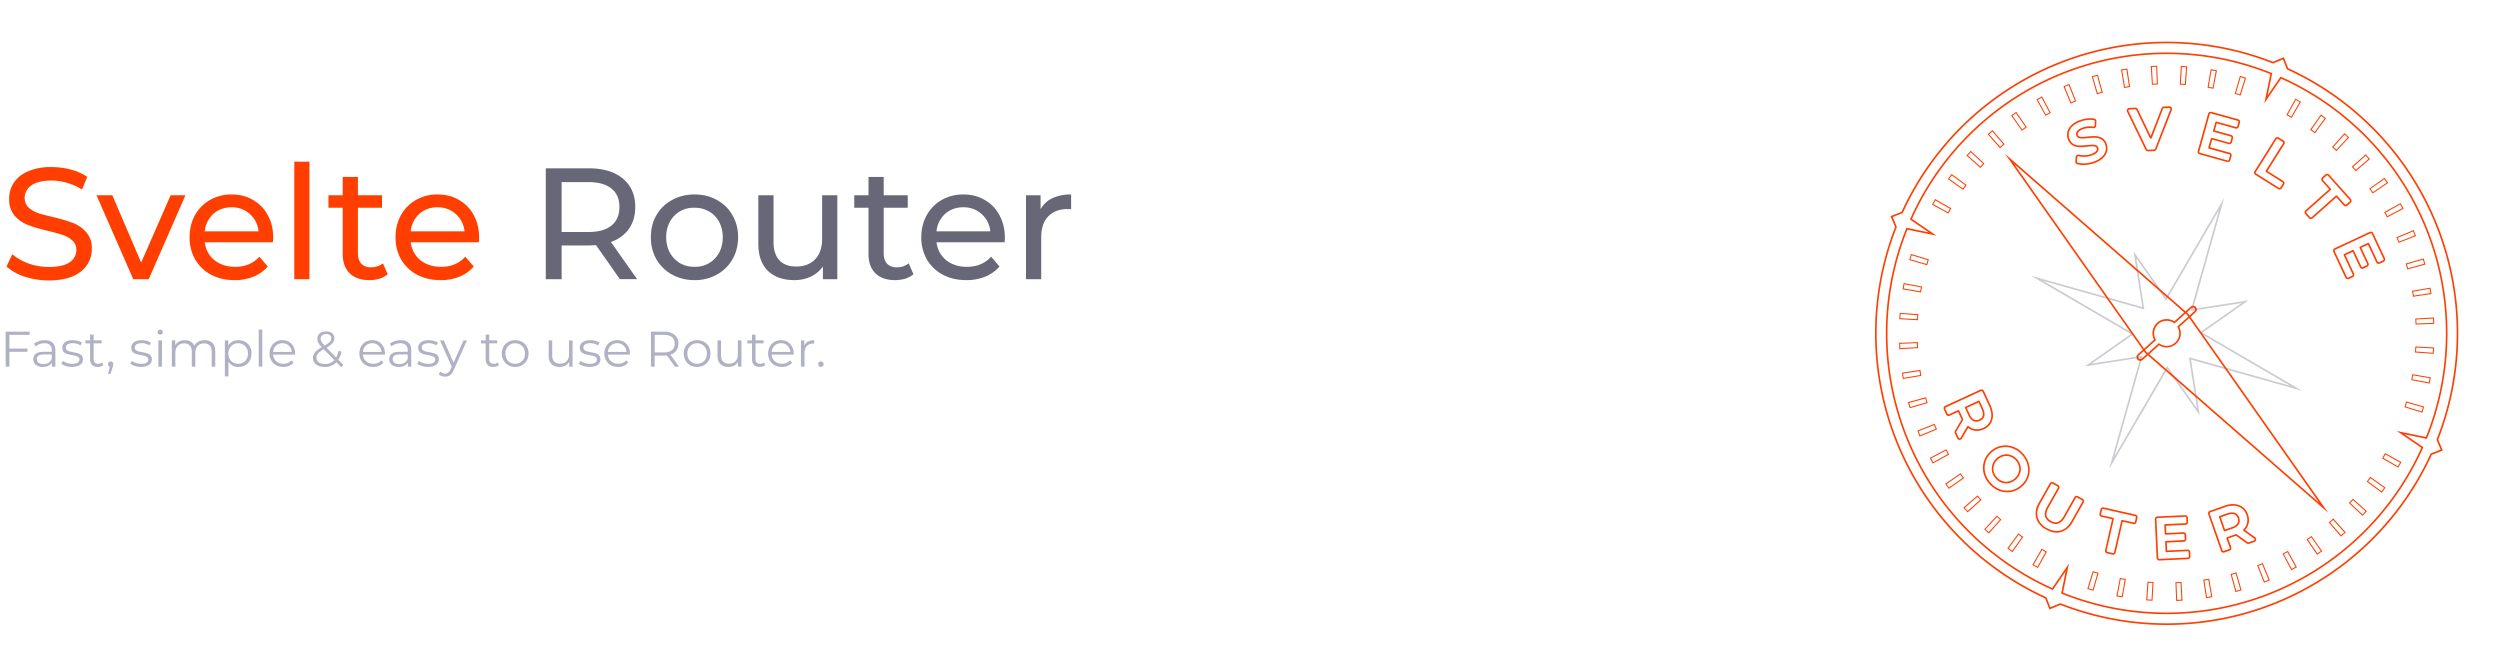 <svg fill="none" xmlns="http://www.w3.org/2000/svg" viewBox="0 0 600 160"><g clip-path="url(#a)"><path fill-rule="evenodd" clip-rule="evenodd" d="m549.16 16.36-1.03-2.64-2.61 1.1a70 70 0 0 0-89.16 36.02l-2.64 1.03 1.1 2.61a70 70 0 0 0 36.02 89.16l1.03 2.64 2.61-1.1a70 70 0 0 0 89.16-36.02l2.64-1.03-1.1-2.61a70 70 0 0 0-36.02-89.16Zm36.59 91.55-1-2.38.06-.16A69.6 69.6 0 0 0 549 16.73l-.15-.07-.94-2.4-2.38.99-.16-.06A69.6 69.6 0 0 0 456.73 51l-.07.14-2.4.94.99 2.39-.06.15A69.6 69.6 0 0 0 491 143.27l.15.07.94 2.4 2.39-.99.15.06A69.6 69.6 0 0 0 583.27 109l.07-.15 2.4-.94Zm-40.41-90.37-1.1 5.36 3.09-4.51.3.13a67.4 67.4 0 0 1 34.95 86.5l-.12.32-5.36-1.1 4.51 3.08-.13.31a67.4 67.4 0 0 1-86.5 34.95l-.32-.12 1.1-5.36-3.08 4.51-.31-.13a67.4 67.4 0 0 1-34.95-86.51l.12-.31 5.36 1.1-4.51-3.08.13-.31a67.4 67.4 0 0 1 86.51-34.95l.31.12Zm-80.57 39.02-6.98-1.44a67 67 0 0 0 34.74 86l4.03-5.89-1.44 6.98a67 67 0 0 0 86-34.74l-5.89-4.03 6.98 1.44a67 67 0 0 0-34.74-86l-4.03 5.89 1.44-6.98a67 67 0 0 0-86 34.74l5.89 4.03Z" fill="#FF3E00"/><path fill-rule="evenodd" clip-rule="evenodd" d="m576.34 110.9-.13.22-.5.9-.13.22-3.9-2.24.13-.22.47-.83.12-.22 3.94 2.17Zm-3.81 6.12-.15.2-.6.84-.15.2-3.63-2.66.15-.2c.2-.26.38-.52.56-.78l.15-.2 3.67 2.6Zm-4.47 5.65-.17.19-.7.76-.16.19-3.3-3.06.16-.18.65-.71.16-.19 3.36 3Zm-5.08 5.11-.2.17-.76.68-.2.16-2.93-3.4.19-.17.71-.63.2-.17 2.99 3.36Zm-5.63 4.5-.2.15-.85.6-.2.13-2.54-3.71.2-.14.79-.55.2-.14 2.6 3.67Zm-6.09 3.86-.22.12-.9.49-.23.11-2.1-3.97.22-.12.84-.45.22-.13 2.17 3.95Zm-6.48 3.14-.23.1-.96.38-.23.1-1.65-4.2.23-.08.89-.36.23-.1 1.72 4.16Zm-6.8 2.4-.24.07c-.33.1-.66.2-.99.28l-.24.07-1.18-4.35.25-.06.92-.26.24-.07 1.24 4.32Zm-7.01 1.64-.25.04-1.02.16-.25.04-.68-4.45.25-.04.94-.15.25-.04.75 4.44Zm-7.16.83-.25.02-1.03.05h-.25l-.18-4.5h.25l.96-.05.25-.01.25 4.5Zm-7.2.03-.26-.02a71.7 71.7 0 0 1-1.02-.06l-.25-.02.32-4.49.25.02.96.06.25.02-.26 4.49Zm-7.17-.79-.25-.04a59.9 59.9 0 0 1-1.01-.18l-.25-.05.84-4.42.24.05.94.16.25.05-.76 4.43Zm-7.03-1.59-.24-.07-.99-.3-.24-.07 1.33-4.3.24.08c.3.1.6.18.92.27l.24.07-1.26 4.32Zm-13.31-5.46-.22-.13-.9-.5-.22-.13 2.24-3.9.22.12.83.47.22.13-2.17 3.94Zm-6.12-3.81-.2-.15-.84-.6-.2-.15 2.66-3.63.2.15c.26.2.52.38.78.56l.2.15-2.6 3.67Zm-5.65-4.47-.19-.17-.76-.7-.18-.16 3.05-3.3.18.16.71.64.19.17-3 3.36Zm-5.11-5.09-.17-.18-.68-.78-.16-.19 3.4-2.93.17.19.63.72.17.18-3.36 3Zm-4.5-5.62-.15-.2-.6-.85-.13-.2 3.71-2.54.14.2.55.79.15.2-3.68 2.6Zm-3.86-6.09-.12-.22-.49-.9-.11-.23 3.97-2.1.12.22.45.84.13.22-3.95 2.17Zm-3.14-6.48-.1-.23a61.4 61.4 0 0 1-.38-.96l-.1-.23 4.2-1.66.08.24.36.89.1.23-4.16 1.72Zm-2.4-6.8-.07-.24c-.1-.33-.2-.66-.28-.99l-.07-.24 4.35-1.18.06.25.26.92.07.24-4.32 1.24Zm-1.63-7.02-.05-.24-.16-1.02-.04-.25 4.45-.68.04.25.15.94.04.25-4.44.75Zm-.84-7.15-.02-.25-.04-1.03-.02-.25 4.5-.18.01.25.05.96.01.24-4.5.26Zm-.03-7.2.02-.26.06-1.03.02-.24 4.49.32-.02.25-.06.96-.01.25-4.5-.26Zm.79-7.17.04-.25.18-1.01.05-.25 4.42.84-.04.24-.17.94-.05.25-4.43-.76Zm1.59-7.03.07-.24.3-.99.07-.24 4.3 1.33-.08.23-.27.93-.07.24-4.32-1.26Zm5.47-13.31.12-.22.5-.9.13-.22 3.9 2.24-.12.22-.47.83-.13.22-3.94-2.17Zm3.8-6.12.15-.2.6-.84.15-.2L472 44.4l-.15.2-.56.78-.15.2-3.67-2.6Zm4.47-5.65.17-.19.7-.76.16-.18 3.3 3.05-.16.18-.65.71-.16.19-3.36-3Zm5.08-5.11.2-.17.77-.68.19-.16 2.94 3.4-.2.17-.71.63-.2.17-2.99-3.36Zm5.63-4.5.2-.15.85-.6.2-.13 2.54 3.71-.2.14-.79.55-.2.15-2.6-3.68Zm6.1-3.86.21-.12.9-.49.23-.11 2.1 3.97-.22.12-.84.45-.22.12-2.17-3.94Zm6.47-3.14.23-.1.96-.38.23-.1 1.66 4.2-.24.08-.89.36-.23.1-1.72-4.16Zm6.8-2.4.24-.07c.33-.1.66-.2.99-.28l.24-.07 1.18 4.35-.24.06-.93.26-.24.07-1.24-4.32Zm7.02-1.64.24-.04 1.02-.16.25-.04.68 4.45-.25.04-.94.15-.25.04-.75-4.44Zm7.15-.83.25-.02a65 65 0 0 1 1.03-.05h.25l.18 4.5h-.25l-.95.05-.25.01-.26-4.5Zm7.2-.03.26.02 1.03.06.25.02-.33 4.49-.25-.02-.96-.06-.25-.02.26-4.49Zm7.17.79.25.04 1.01.18.25.05-.84 4.42-.24-.04-.94-.17-.25-.05.76-4.43Zm7.03 1.59.24.07.99.3.24.07-1.32 4.3-.24-.08-.92-.27-.25-.07 1.26-4.32Zm13.31 5.46.22.13.9.5.22.13-2.24 3.9-.22-.12-.83-.48-.22-.12 2.17-3.94Zm6.12 3.81.2.15.84.6.2.15L555.6 32l-.2-.15c-.26-.19-.51-.38-.78-.56l-.2-.15 2.6-3.67Zm5.65 4.47.19.17.76.7.18.16-3.05 3.3-.18-.16a66.1 66.1 0 0 0-.71-.65l-.19-.16 3-3.36Zm5.11 5.08.17.2.68.77.16.19-3.4 2.93-.17-.18c-.2-.25-.42-.49-.63-.72l-.17-.2 3.36-2.99Zm4.5 5.63.15.2.6.85.13.2-3.71 2.54-.14-.2-.55-.79-.14-.2 3.67-2.6Zm3.86 6.1.12.21.49.9.12.23-3.98 2.1-.12-.22-.45-.84-.12-.22 3.94-2.17Zm3.14 6.47.1.23.38.96.1.23-4.2 1.65-.08-.23-.36-.89-.1-.23 4.16-1.72Zm2.4 6.8.07.24c.1.33.2.66.28.99l.07.24-4.35 1.18-.06-.24-.26-.93-.07-.24 4.32-1.24Zm1.64 7.02.04.24.16 1.02.04.25-4.45.68-.03-.25-.16-.94-.04-.25 4.44-.75Zm.83 7.15.02.25.05 1.03v.25l-4.5.18v-.25l-.05-.96-.01-.24 4.5-.26Zm.03 7.2-.02.26-.06 1.03-.02.24-4.49-.32.02-.25.06-.96.02-.25 4.49.26Zm-.79 7.17-.04.25-.18 1.01-.05.25-4.42-.84.04-.24.17-.94.05-.25 4.43.76Zm-1.59 7.03-.07.24-.3.99-.06.24-4.3-1.33.07-.23.27-.93.07-.24 4.32 1.26Zm-9.78 12.32.48-.84L576 111l-.13.22-.25.46-.13.22-3.47-2Zm-3.67 5.64.57-.78 3.26 2.31-.15.2-.3.43-.15.2-3.23-2.36Zm-4.27 5.19.64-.71 2.98 2.66a30.5 30.5 0 0 1-.52.58l-.17.18-2.93-2.71Zm-4.84 4.67.72-.63 2.66 2.98-.18.17a65.33 65.33 0 0 1-.59.5l-2.61-3.02Zm-5.34 4.1.8-.55 2.3 3.27-.2.14a56.13 56.13 0 0 1-.64.44l-2.25-3.3Zm-5.76 3.48.85-.46 1.93 3.5v.01l-.22.12-.46.25-.22.12-1.88-3.54Zm-6.11 2.82.89-.36 1.53 3.7-.23.1a70.92 70.92 0 0 1-.72.28l-1.47-3.72Zm-6.39 2.12.93-.26 1.1 3.84-.24.07-.5.14-.24.07-1.05-3.86Zm-6.58 1.4.94-.16.68 3.94-.25.04-.52.09-.24.03-.61-3.95Zm-6.7.64.96-.05.22 4-.25.01-.52.03h-.25l-.16-4Zm-6.73-.11.96.06-.22 4-.25-.02a92.1 92.1 0 0 1-.53-.03l-.24-.02.28-4Zm-6.67-.87.95.17-.67 3.94-.25-.04-.52-.1c-.08 0-.16-.02-.24-.04l.73-3.93Zm-6.53-1.61.93.27-1.12 3.84-.24-.07a57 57 0 0 1-.74-.22l1.17-3.82Zm-12.34-5.36.84.47L489 136l-.22-.12-.46-.25-.22-.13 2-3.47Zm-5.64-3.67.78.57-2.31 3.26-.2-.15a65.97 65.97 0 0 1-.63-.45l2.36-3.23Zm-5.19-4.27a62.28 62.28 0 0 0 .72.64l-2.67 2.98c-.07-.05-.13-.1-.19-.17l-.39-.35-.18-.17 2.71-2.93Zm-4.67-4.84.63.72-2.98 2.66a14.76 14.76 0 0 1-.68-.77l3.03-2.61Zm-4.1-5.34.55.8-3.27 2.3a25.4 25.4 0 0 1-.44-.63l-.14-.2 3.3-2.27Zm-3.48-5.76.46.85-3.5 1.93-.13-.22-.25-.46-.11-.22 3.53-1.88Zm-2.82-6.11.36.9-3.7 1.52a22.49 22.49 0 0 1-.38-.95l3.72-1.47Zm-2.12-6.39.26.93-3.84 1.1-.07-.24a45.28 45.28 0 0 1-.2-.74l3.85-1.05Zm-1.4-6.58.16.95-3.94.67a20.76 20.76 0 0 1-.13-.77l-.03-.25 3.95-.6Zm-.64-6.7.05.96-4 .22v-.25c-.02-.17-.03-.35-.03-.52l-.01-.25 4-.16Zm.11-6.73-.06.96-4-.22.02-.25.03-.53.02-.25 4 .3Zm.87-6.67-.17.95-3.94-.67.04-.25.1-.52c0-.08.02-.16.04-.24l3.93.73Zm1.62-6.53c-.1.3-.2.62-.28.93l-3.84-1.12.07-.24.15-.5.07-.24 3.82 1.17Zm5.35-12.34-.47.84L464 49c.04-.07.07-.15.12-.22a70.98 70.98 0 0 1 .38-.68l3.47 2Zm3.67-5.64-.57.78-3.26-2.31a21.07 21.07 0 0 1 .6-.83l3.23 2.36Zm4.28-5.19-.65.71-2.98-2.66.16-.19.36-.39.17-.18 2.94 2.71Zm4.83-4.67-.72.63-2.66-2.98.19-.17.4-.35.18-.16 2.61 3.03Zm5.34-4.1-.8.55-2.3-3.27a84.8 84.8 0 0 1 .84-.58l2.26 3.3Zm5.76-3.48-.85.46-1.93-3.5a79.1 79.1 0 0 1 .68-.38l.22-.12 1.88 3.54Zm6.11-2.82-.9.36-1.52-3.7.23-.1a58.44 58.44 0 0 1 .72-.28l1.47 3.72Zm6.39-2.12-.93.26-1.1-3.84a72.03 72.03 0 0 1 .99-.28l1.04 3.86Zm6.58-1.4-.94.16-.68-3.94.25-.04a66.68 66.68 0 0 1 .77-.13l.6 3.96Zm6.7-.64-.96.05-.22-4a46.09 46.09 0 0 1 1.02-.05l.16 4Zm6.73.11-.96-.06.23-4a51.94 51.94 0 0 1 1.02.07l-.3 4Zm6.67.87-.95-.17.67-3.94a70.3 70.3 0 0 1 1.01.18l-.73 3.93Zm6.53 1.61-.93-.27 1.12-3.84a72.36 72.36 0 0 1 .99.3l-1.18 3.81Zm12.34 5.36-.84-.47L551 24h.01l.21.12.46.25.22.13-1.99 3.47Zm5.64 3.67-.78-.57 2.31-3.26.2.15.43.3.2.15-2.36 3.23Zm5.19 4.27-.71-.64 2.66-2.98a34.72 34.72 0 0 0 .58.52l.18.17-2.71 2.93Zm4.67 4.84-.63-.72 2.98-2.66a155.26 155.26 0 0 1 .68.77l-3.03 2.61Zm4.1 5.34-.55-.8 3.27-2.3.14.2a72.36 72.36 0 0 1 .45.64l-3.3 2.26Zm3.48 5.76-.45-.85 3.5-1.93a23.4 23.4 0 0 1 .49.9l-3.54 1.88Zm2.82 6.11-.36-.89 3.7-1.53a21.64 21.64 0 0 1 .38.95l-3.72 1.47Zm2.12 6.39-.26-.93 3.84-1.1a745.39 745.39 0 0 1 .21.74l.07.24-3.86 1.05Zm1.4 6.58-.16-.94 3.94-.68a20.56 20.56 0 0 1 .17 1.02l-3.96.6Zm.64 6.7-.05-.96 4-.22.01.25.03.52v.25l-4 .16Zm-.11 6.73.06-.96 4 .22-.02.25-.03.53-.02.25-4-.3Zm-.87 6.67.17-.95 3.94.67-.04.25-.1.52c0 .08-.02.16-.04.24l-3.93-.73Zm-1.61 6.53c.1-.3.18-.62.27-.93l3.84 1.12-.07.24a91.88 91.88 0 0 1-.22.74l-3.82-1.17Z" fill="#FF3E00"/><path fill-rule="evenodd" clip-rule="evenodd" d="m525.74 74.64 6.84-24.28-12.72 21.79-7.14-10.18 1.92 12.29-24.27-6.84 21.78 12.72-10.18 7.14 12.29-1.92-6.84 24.28 12.71-21.79 7.15 10.18-1.92-12.29 24.27 6.84-21.78-12.72 10.18-7.14-12.29 1.92Zm13.93-2.59-11.08 7.78 23.95 13.98-26.7-7.51 2.1 13.37-7.77-11.08-13.98 23.95 7.52-26.7-13.38 2.1 11.08-7.77-23.96-13.98 26.7 7.51-2.1-13.37 7.78 11.08 13.98-23.95-7.51 26.7 13.37-2.1Z" fill="#676778" fill-opacity=".35"/><path fill-rule="evenodd" clip-rule="evenodd" d="M476.06 113.59a5.3 5.3 0 0 1 .07-2.83 5.4 5.4 0 0 1 1.56-2.43 5.32 5.32 0 0 1 5.38-1.14c.93.32 1.75.88 2.47 1.66.71.79 1.2 1.66 1.42 2.62a5.19 5.19 0 0 1-1.61 5.24 5.35 5.35 0 0 1-5.39 1.15 6.03 6.03 0 0 1-2.46-1.67 6.03 6.03 0 0 1-1.44-2.6Zm10.52-2.03a5.54 5.54 0 0 0-1.34-2.44 5.54 5.54 0 0 0-2.3-1.55 4.93 4.93 0 0 0-4.97 1.05 4.89 4.89 0 0 0-1.51 4.87c.22.88.66 1.7 1.34 2.43a5.64 5.64 0 0 0 2.3 1.56 4.89 4.89 0 0 0 4.98-1.06 4.79 4.79 0 0 0 1.5-4.86Zm-2.12 1.86c.17-.51.2-1.02.07-1.52a3.09 3.09 0 0 0-.76-1.43c-.4-.44-.85-.73-1.35-.9-.5-.16-1-.18-1.53-.06a3.1 3.1 0 0 0-1.42.76c-.44.4-.74.85-.9 1.36-.17.5-.19 1.01-.07 1.53.12.5.37.98.77 1.41.4.44.85.74 1.34.9.5.17 1.01.19 1.53.07s1-.37 1.43-.77c.44-.4.73-.85.9-1.35Zm-2.23 2.51a3.26 3.26 0 0 1-3.25-1.09 3.58 3.58 0 0 1-.87-1.6c-.13-.58-.1-1.16.08-1.73.19-.58.52-1.1 1-1.53a3.5 3.5 0 0 1 1.61-.86c.6-.14 1.18-.11 1.74.08.57.18 1.08.52 1.52 1 .44.48.73 1.02.86 1.6.14.58.11 1.17-.08 1.74a3.49 3.49 0 0 1-1 1.52c-.48.44-1.02.73-1.61.87Zm6.44 8.38a4.86 4.86 0 0 1 .66-3.71l2.6-4.6a.65.65 0 0 1 .88-.25l1.15.65c.31.18.43.57.25.89l-2.56 4.53c-.45.8-.57 1.43-.48 1.92.1.48.43.9 1.08 1.28.65.36 1.19.42 1.64.25.47-.17.94-.6 1.4-1.4l2.55-4.54a.65.65 0 0 1 .89-.24l1.12.63c.31.18.42.58.25.89l-2.6 4.6a4.85 4.85 0 0 1-2.83 2.48c-1.15.33-2.36.1-3.6-.6a4.68 4.68 0 0 1-2.4-2.78Zm5.89 3c1.03-.3 1.9-1.06 2.6-2.3l2.59-4.6a.25.25 0 0 0-.1-.34l-1.12-.63a.25.25 0 0 0-.34.1l-2.56 4.53c-.94 1.68-2.14 2.1-3.57 1.3-1.45-.82-1.7-2.07-.76-3.74l2.56-4.54a.25.25 0 0 0-.1-.34l-1.14-.65a.25.25 0 0 0-.35.1l-2.59 4.6c-.7 1.23-.9 2.37-.62 3.4a4.27 4.27 0 0 0 2.2 2.55c1.18.66 2.28.85 3.3.56Zm-23.79-26.64-.07-.16-.76-1.65-2 .92a.65.65 0 0 1-.87-.31l-.55-1.2a.65.65 0 0 1 .32-.87l8.44-3.89c.33-.15.72 0 .87.32l1.58 3.43c.37.81.57 1.6.58 2.35.01.76-.17 1.45-.55 2.05-.38.6-.94 1.06-1.65 1.38a3.7 3.7 0 0 1-2.19.34 3.43 3.43 0 0 1-1.55-.68l-1.5 2.56a.65.65 0 0 1-1.15-.05l-.57-1.23a.65.65 0 0 1 .03-.6l1.6-2.71Zm3.22 2.31a3.06 3.06 0 0 1-1.49-.69.27.27 0 0 0-.4.07l-1.58 2.7a.25.25 0 0 1-.44-.02l-.56-1.23a.25.25 0 0 1 0-.23l1.63-2.78a.27.27 0 0 0 0-.25 7.67 7.67 0 0 1-.1-.21l-.81-1.78a.25.25 0 0 0-.33-.13l-2.14.99a.25.25 0 0 1-.33-.12l-.56-1.2a.25.25 0 0 1 .13-.33l8.44-3.9c.13-.05.28 0 .33.13l1.59 3.43c.35.77.53 1.5.54 2.19.01.69-.15 1.3-.48 1.82-.34.53-.83.94-1.49 1.24-.66.3-1.32.4-1.95.3Zm1.02-2.33c.48-.22.74-.52.83-.9.1-.39.04-.9-.27-1.58l-.72-1.57-2.83 1.3.73 1.57c.3.67.66 1.06 1.02 1.23.36.17.76.17 1.24-.05Zm-1.41.41a1.8 1.8 0 0 0 1.58-.05c.57-.26.92-.65 1.05-1.16.13-.51.03-1.13-.3-1.85l-.78-1.7a.25.25 0 0 0-.34-.13l-3.09 1.43a.25.25 0 0 0-.12.33l.78 1.7c.34.73.74 1.2 1.22 1.43Zm33.3 23.56-2.53-.57a.65.65 0 0 1-.5-.78l.24-1.02a.65.65 0 0 1 .78-.48l7.62 1.73c.35.08.57.43.49.78l-.23 1.02a.65.65 0 0 1-.78.48l-2.54-.57-1.69 7.42a.65.65 0 0 1-.77.49l-1.3-.3a.65.65 0 0 1-.48-.78l1.69-7.41Zm18.78 7.89.04 1.02a.65.65 0 0 1-.62.68l-6.84.32a.65.65 0 0 1-.68-.62l-.43-9.29a.65.65 0 0 1 .62-.68l6.64-.3c.36-.02.67.25.68.61l.05 1.03a.65.65 0 0 1-.62.68l-4.68.22.08 1.74 4.08-.19c.36-.02.67.26.68.62l.05 1a.65.65 0 0 1-.62.68l-4.08.19.1 1.9 4.87-.23c.36-.02.66.26.68.62Zm-18.36-7.94a.25.25 0 0 0-.19-.3l-2.67-.61a.25.25 0 0 1-.2-.3l.24-1.02a.25.25 0 0 1 .3-.18l7.62 1.73c.13.03.22.17.19.3l-.23 1.02a.25.25 0 0 1-.3.18l-2.68-.6a.25.25 0 0 0-.3.18l-1.73 7.57a.25.25 0 0 1-.3.19l-1.28-.3a.25.25 0 0 1-.2-.3l1.73-7.56Zm17.96 7.96a.25.25 0 0 0-.26-.24l-5.03.23a.25.25 0 0 1-.26-.23l-.1-2.2c-.01-.14.1-.26.23-.27l4.23-.2c.14 0 .25-.12.24-.25l-.05-1a.25.25 0 0 0-.26-.24l-4.23.2a.25.25 0 0 1-.26-.24l-.1-2.05c0-.13.1-.25.25-.26l4.82-.22c.14 0 .25-.13.24-.26l-.05-1.03a.25.25 0 0 0-.26-.24l-6.64.31a.25.25 0 0 0-.24.27l.43 9.29c0 .13.13.24.26.23l6.85-.32c.13 0 .24-.12.23-.26l-.04-1.02ZM536.65 128.59l-.17.06-1.71.6.73 2.08a.65.65 0 0 1-.4.83l-1.25.44a.65.65 0 0 1-.83-.4l-3.06-8.78a.65.65 0 0 1 .4-.83l3.56-1.25c.85-.3 1.65-.42 2.4-.35.76.06 1.42.3 1.98.74.56.43.96 1.03 1.22 1.77.27.76.32 1.5.12 2.21a3.44 3.44 0 0 1-.82 1.49l2.41 1.73c.43.31.33.97-.17 1.14l-1.27.45a.65.65 0 0 1-.6-.09l-2.54-1.84Zm2.6-2.98c.17-.62.14-1.28-.1-1.98-.24-.68-.6-1.2-1.1-1.59a3.23 3.23 0 0 0-1.77-.66 5.38 5.38 0 0 0-2.22.34l-3.57 1.25a.25.25 0 0 0-.16.31l3.07 8.78c.05.13.19.2.32.16l1.24-.44c.13-.04.2-.19.16-.32l-.78-2.22a.25.25 0 0 1 .15-.32l1.86-.65.21-.08a.27.27 0 0 1 .26.03l2.61 1.89c.07.05.15.06.23.03l1.27-.44c.2-.07.23-.32.07-.44l-2.55-1.83a.27.27 0 0 1-.02-.4c.42-.42.7-.9.83-1.42Zm-2.21-1.24c-.18-.5-.46-.78-.82-.92-.38-.13-.9-.12-1.6.13l-1.63.57 1.02 2.93 1.63-.57c.7-.25 1.12-.56 1.33-.9.2-.34.24-.74.07-1.24Zm.27 1.44c-.27.46-.79.81-1.54 1.08l-1.77.62a.25.25 0 0 1-.32-.16l-1.12-3.21a.25.25 0 0 1 .15-.32l1.77-.62c.75-.26 1.38-.3 1.88-.12s.85.57 1.05 1.16c.2.59.18 1.11-.1 1.58ZM521.25 26.4l-3.68 9.45c-.1.24-.32.4-.58.41l-1.46.06a.65.65 0 0 1-.62-.36l-4.43-9.13c-.2-.42.1-.92.56-.94l1.43-.05c.26-.01.5.13.6.37l3.1 6.44 2.6-6.67c.09-.25.31-.4.57-.42l1.27-.05c.47-.02.8.45.64.89Zm14.33 11.04-.28.99a.65.65 0 0 1-.8.45l-6.6-1.83a.65.65 0 0 1-.45-.8l2.5-8.96c.09-.35.45-.55.8-.45l6.4 1.78c.35.1.55.45.46.8l-.28.99a.65.65 0 0 1-.8.45l-4.51-1.26-.47 1.69 3.93 1.1c.35.09.55.45.45.8l-.26.95a.65.65 0 0 1-.8.45l-3.94-1.09-.5 1.83 4.7 1.31c.34.1.54.46.45.8ZM546.93 33l1.12.7c.3.2.4.6.2.9l-4.05 6.44 3.78 2.38c.3.2.4.6.2.9l-.55.88c-.2.3-.6.4-.9.2l-5.45-3.43c-.3-.2-.4-.6-.2-.9l4.95-7.87c.2-.3.6-.4.9-.2Zm12.06 12.4-1.73-1.93a.65.65 0 0 1 .05-.92l.78-.7a.65.65 0 0 1 .91.06l5.2 5.83c.24.27.22.68-.05.92l-.77.7a.65.65 0 0 1-.92-.06l-1.73-1.94-5.68 5.06a.65.65 0 0 1-.92-.05l-.88-.98a.65.65 0 0 1 .05-.92L559 45.4Zm5.68 21.13-.93.43a.65.65 0 0 1-.86-.31l-2.9-6.2a.65.65 0 0 1 .31-.87l8.43-3.94a.65.65 0 0 1 .86.32l2.82 6.02c.15.33 0 .72-.32.87l-.93.43a.65.65 0 0 1-.86-.31l-1.98-4.24-1.59.74 1.73 3.7c.15.32.01.7-.31.86l-.9.42a.65.65 0 0 1-.87-.31l-1.73-3.7-1.72.8 2.06 4.42c.16.33.01.72-.31.87Zm-29.65-29.5c.13.04.21.18.17.31l-.27 1a.25.25 0 0 1-.3.17l-6.6-1.84a.25.25 0 0 1-.18-.3l2.49-8.97a.25.25 0 0 1 .3-.17l6.42 1.78c.13.04.2.18.17.31l-.27.99a.25.25 0 0 1-.31.17l-4.66-1.3a.25.25 0 0 0-.3.18l-.56 1.98c-.03.13.04.27.18.3l4.08 1.14c.13.03.2.17.17.3l-.27.97a.25.25 0 0 1-.3.17l-4.08-1.13a.25.25 0 0 0-.31.17l-.6 2.12c-.03.14.05.27.18.31l4.85 1.35Zm-14.39-11.11c.18 0 .3.17.24.34l-3.67 9.46a.25.25 0 0 1-.23.15l-1.46.06c-.1 0-.2-.05-.24-.14l-4.43-9.13a.25.25 0 0 1 .22-.36l1.42-.05c.1 0 .2.05.24.14l3.24 6.75c.1.2.38.19.46-.01l2.71-7c.04-.1.13-.15.23-.16l1.27-.05Zm26.09 7.41a.25.25 0 0 0-.35.08l-4.95 7.87a.25.25 0 0 0 .07.35l5.46 3.43c.11.07.27.04.34-.08l.56-.88a.25.25 0 0 0-.08-.34l-3.91-2.47a.25.25 0 0 1-.08-.34l4.13-6.57a.25.25 0 0 0-.08-.34l-1.11-.7Zm12.64 12.27c.1-.09.12-.25.02-.35l-1.83-2.05a.25.25 0 0 1 .03-.35l.77-.7c.1-.09.26-.08.36.02l5.2 5.84c.09.1.08.26-.02.35l-.78.7c-.1.09-.26.08-.36-.03l-1.82-2.05a.25.25 0 0 0-.36-.02l-5.79 5.17c-.1.09-.26.08-.35-.02l-.88-.99a.25.25 0 0 1 .02-.35l5.8-5.17Zm5.14 20.57c.13-.06.18-.21.12-.34l-2.13-4.55a.25.25 0 0 1 .12-.34l2-.93c.12-.06.27 0 .33.12l1.8 3.84c.05.12.2.18.32.12l.9-.42c.13-.06.19-.21.13-.34l-1.8-3.83a.25.25 0 0 1 .13-.33l1.85-.87c.13-.06.28 0 .34.12l2.04 4.38c.06.13.2.18.33.12l.93-.43c.13-.06.18-.21.13-.34l-2.82-6.02a.25.25 0 0 0-.33-.13l-8.43 3.94a.25.25 0 0 0-.12.33l2.9 6.2c.06.13.2.19.33.13l.93-.43ZM500.32 39.6a5.2 5.2 0 0 1-1.82-.2.64.64 0 0 1-.43-.66l.08-1.04a.66.66 0 0 1 .83-.59 5 5 0 0 0 2.87-.14c.65-.24 1.04-.5 1.22-.74.2-.25.23-.46.15-.68a.47.47 0 0 0-.29-.3l-.01-.01a1.6 1.6 0 0 0-.7-.12c-.3 0-.72.03-1.26.09-.77.08-1.42.12-1.94.1a3.48 3.48 0 0 1-1.58-.42h-.01a2.7 2.7 0 0 1-1.16-1.5 3 3 0 0 1-.1-1.77c.16-.6.5-1.15 1.02-1.64.53-.5 1.22-.89 2.07-1.19.6-.2 1.2-.34 1.83-.4a5.44 5.44 0 0 1 1.55.07c.32.07.52.36.5.66l-.04 1.03a.66.66 0 0 1-.75.62 5.21 5.21 0 0 0-2.33.2c-.65.24-1.02.5-1.2.75a.73.73 0 0 0-.12.71c.06.16.15.26.28.31.2.08.43.12.7.11.32 0 .74-.03 1.28-.09.75-.08 1.4-.12 1.92-.1.56.02 1.09.16 1.58.43.55.3.93.81 1.16 1.48.21.58.24 1.17.08 1.76-.15.6-.5 1.15-1.01 1.63-.53.5-1.23.89-2.07 1.19-.75.26-1.51.41-2.3.45Zm5-3.37c.13-.5.1-1.02-.07-1.53a2.18 2.18 0 0 0-.99-1.26c-.43-.24-.9-.37-1.4-.38-.5-.02-1.12.02-1.86.1a17 17 0 0 1-1.3.1c-.33 0-.62-.05-.87-.15a.88.88 0 0 1-.5-.54c-.14-.38-.09-.74.16-1.09.25-.35.72-.64 1.4-.88a5.03 5.03 0 0 1 2.51-.22c.15.02.3-.1.3-.25l.05-1.03a.24.24 0 0 0-.2-.25c-.43-.08-.9-.1-1.42-.06-.6.05-1.18.18-1.74.38-.8.29-1.45.65-1.93 1.1-.46.44-.76.93-.9 1.45-.12.5-.1 1.02.09 1.53.22.6.54 1.03.98 1.29.44.24.9.36 1.4.38.5 0 1.12-.03 1.89-.11.54-.06.98-.09 1.3-.1.33 0 .61.05.86.16.25.1.43.28.52.55.13.36.06.71-.2 1.05a3 3 0 0 1-1.42.87 5.55 5.55 0 0 1-3.1.16.27.27 0 0 0-.33.23l-.09 1.04c0 .1.06.21.17.24.47.16 1.03.22 1.68.2a7.54 7.54 0 0 0 2.18-.44 5.44 5.44 0 0 0 1.92-1.1c.48-.45.78-.92.9-1.44ZM525.72 76.06l33.09 47.04-43.33-37.82-1.2 1.08a.9.9 0 1 1-1.2-1.34l1.2-1.08-33.09-47.04 43.33 37.82 1.2-1.08a.9.9 0 1 1 1.2 1.34l-1.2 1.08Zm-.23-.33 1.16-1.05a.5.5 0 0 0-.67-.74l-1.16 1.04.38.34.3.4Zm-.97-.48.38.34.3.4-2.67 2.4a3 3 0 0 1-4.4 3.96l-2.65 2.4-.38-.34-.3-.4 2.67-2.4a3 3 0 0 1 4.4-3.96l2.65-2.4Zm-.3-.26-40.8-35.61 31.16 44.3 2.38-2.15a3.4 3.4 0 0 1 4.88-4.4l2.38-2.14Zm-9.71 9.28-1.16 1.05a.5.5 0 0 0 .67.74l1.16-1.04-.38-.34-.3-.4Zm1.27.74 2.39-2.15a3.4 3.4 0 0 0 4.87-4.39l2.38-2.14 31.16 44.3L515.78 85Z" fill="#FF3E00"/><path d="M50.24 102.18c-3.92 0-7.5-.94-10.74-2.82A20.94 20.94 0 0 1 29.12 81a20.8 20.8 0 0 1 10.44-18.36 21.13 21.13 0 0 1 10.8-2.82c3.96 0 7.54.92 10.74 2.76a19.92 19.92 0 0 1 7.62 7.62 21.04 21.04 0 0 1 2.76 10.68c0 3.92-.94 7.52-2.82 10.8a21.01 21.01 0 0 1-18.42 10.5Zm0-2.22c3.52 0 6.72-.84 9.6-2.52a19.03 19.03 0 0 0 9.36-16.56c0-3.52-.82-6.7-2.46-9.54a17.8 17.8 0 0 0-6.78-6.78 18.5 18.5 0 0 0-9.6-2.52c-3.56 0-6.8.84-9.72 2.52a18.56 18.56 0 0 0-6.84 6.9A18.94 18.94 0 0 0 31.34 81c0 3.48.82 6.68 2.46 9.6a18.7 18.7 0 0 0 16.44 9.36Zm.54-6.48c-2.36 0-4.5-.52-6.42-1.56a11.83 11.83 0 0 1-4.44-4.44A12.99 12.99 0 0 1 38.3 81c0-2.4.54-4.54 1.62-6.42a11.29 11.29 0 0 1 4.44-4.44 12.87 12.87 0 0 1 6.42-1.62c2.04 0 3.88.42 5.52 1.26 1.68.8 3.02 1.92 4.02 3.36l-2.58 1.92a7.86 7.86 0 0 0-3.06-2.58 9.25 9.25 0 0 0-3.96-.84c-2.6 0-4.76.86-6.48 2.58-1.68 1.72-2.52 3.98-2.52 6.78 0 2.8.84 5.06 2.52 6.78a8.79 8.79 0 0 0 6.48 2.58c1.44 0 2.76-.28 3.96-.84a7.86 7.86 0 0 0 3.06-2.58l2.58 1.86c-1 1.48-2.34 2.64-4.02 3.48-1.64.8-3.48 1.2-5.52 1.2ZM97.06 60h17.1c4.44 0 8.36.9 11.76 2.7a19.22 19.22 0 0 1 7.92 7.44A20.83 20.83 0 0 1 136.66 81c0 4.08-.94 7.72-2.82 10.92a19.75 19.75 0 0 1-7.92 7.44 25.22 25.22 0 0 1-11.76 2.64h-17.1V60Zm16.86 38.16c3.68 0 6.9-.72 9.66-2.16 2.76-1.48 4.9-3.5 6.42-6.06a17.38 17.38 0 0 0 2.28-8.94c0-3.36-.76-6.32-2.28-8.88a15.65 15.65 0 0 0-6.42-6.06 20.14 20.14 0 0 0-9.66-2.22H101.5v34.32h12.42ZM156.77 70.2c4.12 0 7.28 1.04 9.48 3.12 2.2 2.04 3.3 5.08 3.3 9.12V102h-4.08v-4.92a9.74 9.74 0 0 1-4.26 3.84 14.61 14.61 0 0 1-6.6 1.38c-3.52 0-6.32-.84-8.4-2.52a8.14 8.14 0 0 1-3.12-6.66 8.1 8.1 0 0 1 2.88-6.48c1.96-1.64 5.06-2.46 9.3-2.46h10.02v-1.92c0-2.72-.76-4.78-2.28-6.18-1.52-1.44-3.74-2.16-6.66-2.16-2 0-3.92.34-5.76 1.02a14.1 14.1 0 0 0-4.74 2.7l-1.92-3.18c1.6-1.36 3.52-2.4 5.76-3.12 2.24-.76 4.6-1.14 7.08-1.14Zm-1.5 28.74c2.4 0 4.46-.54 6.18-1.62 1.72-1.12 3-2.72 3.84-4.8v-5.16h-9.9c-5.4 0-8.1 1.88-8.1 5.64 0 1.84.7 3.3 2.1 4.38 1.4 1.04 3.36 1.56 5.88 1.56ZM197.2 70.2c3.96 0 7.1 1.16 9.42 3.48 2.36 2.28 3.54 5.62 3.54 10.02V102h-4.26V84.12c0-3.28-.82-5.78-2.46-7.5-1.64-1.72-3.98-2.58-7.02-2.58-3.4 0-6.1 1.02-8.1 3.06-1.96 2-2.94 4.78-2.94 8.34V102h-4.26V70.44h4.08v5.82a11.7 11.7 0 0 1 4.8-4.44 15.4 15.4 0 0 1 7.2-1.62ZM221.72 70.44H226V102h-4.27V70.44Zm2.16-6.9c-.88 0-1.62-.3-2.22-.9a2.95 2.95 0 0 1 0-4.26c.6-.6 1.34-.9 2.22-.9.88 0 1.63.3 2.22.9.6.56.9 1.24.9 2.04 0 .88-.3 1.62-.9 2.22-.6.6-1.34.9-2.22.9ZM265.32 87.54h-26.4c.24 3.28 1.5 5.94 3.78 7.98 2.28 2 5.16 3 8.64 3 1.96 0 3.76-.34 5.4-1.02a12.12 12.12 0 0 0 4.26-3.12l2.4 2.76a13.47 13.47 0 0 1-5.28 3.84 17.54 17.54 0 0 1-6.9 1.32 17.9 17.9 0 0 1-8.64-2.04 15.2 15.2 0 0 1-5.82-5.76c-1.4-2.44-2.1-5.2-2.1-8.28 0-3.08.66-5.84 1.98-8.28a14.83 14.83 0 0 1 5.52-5.7c2.36-1.36 5-2.04 7.92-2.04s5.54.68 7.86 2.04a14.4 14.4 0 0 1 5.46 5.7 16.9 16.9 0 0 1 1.98 8.28l-.06 1.32Zm-15.24-13.68c-3.04 0-5.6.98-7.68 2.94a11.37 11.37 0 0 0-3.48 7.56h22.38a11.25 11.25 0 0 0-3.54-7.56 10.64 10.64 0 0 0-7.68-2.94ZM274.05 57.48h4.26V102h-4.26V57.48ZM318.35 102.36c-3.12 0-6.12-.5-9-1.5-2.84-1-5.04-2.32-6.6-3.96l1.74-3.42a16.98 16.98 0 0 0 6.06 3.72c2.52.92 5.12 1.38 7.8 1.38 3.76 0 6.58-.68 8.46-2.04a6.45 6.45 0 0 0 2.82-5.4c0-1.68-.52-3.02-1.56-4.02-1-1-2.24-1.76-3.72-2.28a54.85 54.85 0 0 0-6.18-1.8 70 70 0 0 1-7.56-2.28c-1.88-.76-3.5-1.9-4.86-3.42-1.32-1.52-1.98-3.58-1.98-6.18 0-2.12.56-4.04 1.68-5.76a11.43 11.43 0 0 1 5.16-4.2c2.32-1.04 5.2-1.56 8.64-1.56 2.4 0 4.74.34 7.02 1.02 2.32.64 4.32 1.54 6 2.7l-1.5 3.54a19.99 19.99 0 0 0-5.64-2.58c-2-.6-3.96-.9-5.88-.9-3.68 0-6.46.72-8.34 2.16a6.55 6.55 0 0 0-2.76 5.46c0 1.68.5 3.04 1.5 4.08 1.04 1 2.32 1.78 3.84 2.34 1.56.52 3.64 1.1 6.24 1.74 3.08.76 5.56 1.52 7.44 2.28 1.92.72 3.54 1.84 4.86 3.36 1.32 1.48 1.98 3.5 1.98 6.06 0 2.12-.58 4.06-1.74 5.82a11.56 11.56 0 0 1-5.22 4.14c-2.36 1-5.26 1.5-8.7 1.5ZM355.86 102.3c-3.12 0-5.92-.68-8.4-2.04a14.88 14.88 0 0 1-5.76-5.7 16.67 16.67 0 0 1-2.1-8.34c0-3.08.7-5.84 2.1-8.28a14.88 14.88 0 0 1 5.76-5.7 17.18 17.18 0 0 1 8.4-2.04c2.72 0 5.14.54 7.26 1.62a11.87 11.87 0 0 1 5.1 4.62l-3.18 2.16a9.72 9.72 0 0 0-3.96-3.48 11.5 11.5 0 0 0-5.22-1.2c-2.28 0-4.34.52-6.18 1.56a10.8 10.8 0 0 0-4.26 4.32c-1 1.88-1.5 4.02-1.5 6.42 0 2.44.5 4.6 1.5 6.48a11.33 11.33 0 0 0 4.26 4.32c1.84 1 3.9 1.5 6.18 1.5a12 12 0 0 0 5.22-1.14 9.72 9.72 0 0 0 3.96-3.48l3.18 2.16a12.26 12.26 0 0 1-5.1 4.68 16.52 16.52 0 0 1-7.26 1.56ZM392.2 70.2c3.96 0 7.1 1.16 9.42 3.48 2.36 2.28 3.54 5.62 3.54 10.02V102h-4.26V84.12c0-3.28-.82-5.78-2.46-7.5-1.64-1.72-3.98-2.58-7.02-2.58-3.4 0-6.1 1.02-8.1 3.06-1.96 2-2.94 4.78-2.94 8.34V102h-4.26V57.48h4.26v18.48a11.55 11.55 0 0 1 4.8-4.26c2.04-1 4.38-1.5 7.02-1.5ZM427.76 70.2c4.13 0 7.29 1.04 9.49 3.12 2.2 2.04 3.3 5.08 3.3 9.12V102h-4.09v-4.92a9.74 9.74 0 0 1-4.25 3.84 14.61 14.61 0 0 1-6.6 1.38c-3.53 0-6.32-.84-8.4-2.52a8.14 8.14 0 0 1-3.13-6.66 8.1 8.1 0 0 1 2.88-6.48c1.97-1.64 5.06-2.46 9.3-2.46h10.03v-1.92c0-2.72-.77-4.78-2.29-6.18-1.51-1.44-3.74-2.16-6.65-2.16-2 0-3.93.34-5.77 1.02a14.1 14.1 0 0 0-4.73 2.7l-1.93-3.18c1.6-1.36 3.52-2.4 5.76-3.12 2.25-.76 4.6-1.14 7.08-1.14Zm-1.5 28.74c2.4 0 4.47-.54 6.19-1.62 1.72-1.12 3-2.72 3.84-4.8v-5.16h-9.9c-5.4 0-8.1 1.88-8.1 5.64 0 1.84.7 3.3 2.1 4.38 1.4 1.04 3.36 1.56 5.88 1.56ZM456.2 76.62c1-2.12 2.48-3.72 4.44-4.8 2-1.08 4.46-1.62 7.38-1.62v4.14l-1.02-.06c-3.32 0-5.92 1.02-7.8 3.06s-2.82 4.9-2.82 8.58V102h-4.26V70.44h4.08v6.18ZM487.43 86.16 479.99 93v9h-4.26V57.48h4.26v30.18l18.84-17.22h5.28l-13.5 12.9L505.37 102h-5.22l-12.72-15.84ZM523.38 102.3a16.6 16.6 0 0 1-8.23-2.04 15.31 15.31 0 0 1-5.75-5.76c-1.4-2.44-2.1-5.2-2.1-8.28 0-3.08.7-5.84 2.1-8.28a14.88 14.88 0 0 1 5.75-5.7 16.6 16.6 0 0 1 8.23-2.04c3.03 0 5.77.68 8.22 2.04a14.47 14.47 0 0 1 5.7 5.7c1.4 2.44 2.1 5.2 2.1 8.28 0 3.08-.7 5.84-2.1 8.28a14.88 14.88 0 0 1-5.7 5.76 16.6 16.6 0 0 1-8.23 2.04Zm0-3.78c2.24 0 4.24-.5 6-1.5a10.8 10.8 0 0 0 4.2-4.38c1-1.88 1.5-4.02 1.5-6.42 0-2.4-.5-4.54-1.5-6.42s-2.4-3.32-4.2-4.32a11.57 11.57 0 0 0-6-1.56c-2.25 0-4.26.52-6.06 1.56-1.77 1-3.17 2.44-4.2 4.32-1 1.88-1.5 4.02-1.5 6.42 0 2.4.5 4.54 1.5 6.42a11.35 11.35 0 0 0 4.2 4.38c1.8 1 3.81 1.5 6.05 1.5ZM573.73 70.44 559.7 102h-4.38l-13.98-31.56h4.44l11.82 26.88 11.94-26.88h4.2Z" fill="none"/><path d="M11.74 67.3c-2 0-3.94-.3-5.81-.9a12.11 12.11 0 0 1-4.37-2.44L2.96 61c1.02.9 2.3 1.66 3.88 2.24 1.6.56 3.23.83 4.9.83 2.2 0 3.85-.36 4.94-1.1a3.5 3.5 0 0 0 1.64-3c0-.91-.3-1.65-.92-2.2a5.65 5.65 0 0 0-2.2-1.33c-.86-.3-2.09-.65-3.69-1.03-2-.48-3.62-.96-4.86-1.44a8.29 8.29 0 0 1-3.15-2.2 6.07 6.07 0 0 1-1.3-4.07c0-1.42.37-2.7 1.1-3.84a7.83 7.83 0 0 1 3.43-2.74 13.8 13.8 0 0 1 5.66-1.02c1.57 0 3.11.2 4.63.6 1.52.4 2.83 1 3.92 1.75l-1.26 3.04a13.3 13.3 0 0 0-3.57-1.6c-1.26-.37-2.5-.56-3.72-.56-2.16 0-3.78.39-4.87 1.17a3.62 3.62 0 0 0-1.6 3.04c0 .92.31 1.66.92 2.25.6.55 1.36 1 2.24 1.33.91.3 2.14.63 3.69.98 2 .49 3.6.97 4.82 1.45a7.97 7.97 0 0 1 3.12 2.2 5.75 5.75 0 0 1 1.33 4c0 1.39-.38 2.66-1.14 3.83a7.8 7.8 0 0 1-3.46 2.74c-1.54.65-3.44.98-5.7.98ZM44.51 46.86 35.7 67h-3.72l-8.82-20.14h3.8l6.92 16.15 7.07-16.15h3.57ZM65.56 57.04c0 .28-.02.65-.08 1.1H49.14c.23 1.78 1 3.21 2.32 4.3 1.35 1.06 3 1.6 4.98 1.6 2.4 0 4.35-.81 5.81-2.44l2.02 2.36a8.8 8.8 0 0 1-3.42 2.43 11.7 11.7 0 0 1-4.52.84c-2.13 0-4.02-.43-5.67-1.3a9.6 9.6 0 0 1-3.83-3.68 10.63 10.63 0 0 1-1.33-5.32c0-1.95.43-3.71 1.29-5.28a9.43 9.43 0 0 1 3.6-3.65 10.27 10.27 0 0 1 5.21-1.33c1.93 0 3.64.44 5.13 1.33a8.92 8.92 0 0 1 3.54 3.65c.86 1.57 1.3 3.37 1.3 5.4Zm-9.96-7.3c-1.74 0-3.21.54-4.4 1.6a6.47 6.47 0 0 0-2.06 4.18h12.92a6.36 6.36 0 0 0-6.46-5.77ZM70.63 38.8h3.64V67h-3.64V38.8ZM93.05 65.82c-.54.46-1.2.81-1.98 1.07-.79.22-1.6.34-2.43.34-2.03 0-3.6-.55-4.71-1.64-1.12-1.09-1.68-2.64-1.68-4.67V49.86h-3.42v-3h3.42v-4.4h3.65v4.4h5.78v3H85.9v10.9c0 1.1.27 1.93.8 2.52a3.1 3.1 0 0 0 2.36.87 4.4 4.4 0 0 0 2.85-.95l1.14 2.62ZM114.99 57.04c0 .28-.02.65-.08 1.1H98.57c.23 1.78 1 3.21 2.32 4.3 1.34 1.06 3 1.6 4.98 1.6 2.4 0 4.34-.81 5.81-2.44l2.02 2.36a8.8 8.8 0 0 1-3.42 2.43 11.7 11.7 0 0 1-4.52.84c-2.13 0-4.02-.43-5.67-1.3a9.6 9.6 0 0 1-3.83-3.68 10.63 10.63 0 0 1-1.33-5.32c0-1.95.43-3.71 1.29-5.28a9.43 9.43 0 0 1 3.6-3.65 10.27 10.27 0 0 1 5.21-1.33c1.93 0 3.64.44 5.13 1.33a8.92 8.92 0 0 1 3.54 3.65c.86 1.57 1.29 3.37 1.29 5.4Zm-9.96-7.3c-1.74 0-3.21.54-4.4 1.6a6.47 6.47 0 0 0-2.06 4.18h12.92a6.36 6.36 0 0 0-6.46-5.77Z" fill="#FF3E00"/><path d="m148.77 67-5.73-8.17c-.71.05-1.27.08-1.68.08h-6.57V67h-3.8V40.4h10.37c3.45 0 6.16.82 8.14 2.47 1.97 1.65 2.96 3.91 2.96 6.8 0 2.05-.5 3.8-1.52 5.25a8.58 8.58 0 0 1-4.33 3.15l6.3 8.93h-4.14Zm-7.52-11.32c2.4 0 4.24-.52 5.51-1.56 1.27-1.04 1.9-2.52 1.9-4.45 0-1.92-.63-3.4-1.9-4.4-1.27-1.04-3.1-1.56-5.51-1.56h-6.46v11.97h6.46ZM166.7 67.23c-2 0-3.8-.45-5.4-1.33a9.82 9.82 0 0 1-3.76-3.65 10.63 10.63 0 0 1-1.33-5.32c0-1.98.44-3.74 1.33-5.28A9.47 9.47 0 0 1 161.3 48c1.6-.89 3.4-1.33 5.4-1.33 2 0 3.78.44 5.35 1.33a9.22 9.22 0 0 1 3.73 3.65 10.2 10.2 0 0 1 1.36 5.28c0 1.98-.45 3.75-1.36 5.32a9.55 9.55 0 0 1-3.73 3.65 10.7 10.7 0 0 1-5.36 1.33Zm0-3.2a6.44 6.44 0 0 0 5.89-3.38c.58-1.09.87-2.33.87-3.72 0-1.4-.3-2.62-.88-3.69a6.12 6.12 0 0 0-2.43-2.5 6.81 6.81 0 0 0-3.46-.88 6.43 6.43 0 0 0-5.93 3.38 7.55 7.55 0 0 0-.87 3.69c0 1.4.3 2.63.88 3.72a6.8 6.8 0 0 0 2.43 2.51c1.04.58 2.2.88 3.5.88ZM200.96 46.86V67h-3.46v-3.04a7.45 7.45 0 0 1-2.92 2.43c-1.2.56-2.5.84-3.92.84-2.68 0-4.8-.74-6.34-2.2-1.55-1.5-2.32-3.7-2.32-6.58V46.86h3.65v11.17c0 1.95.47 3.43 1.4 4.45.94.99 2.28 1.48 4.03 1.48 1.93 0 3.45-.58 4.56-1.75 1.12-1.16 1.67-2.81 1.67-4.94V46.86h3.65ZM219.23 65.82c-.53.46-1.2.81-1.98 1.07-.78.22-1.6.34-2.43.34-2.03 0-3.6-.55-4.71-1.64-1.12-1.09-1.67-2.64-1.67-4.67V49.86h-3.42v-3h3.42v-4.4h3.65v4.4h5.77v3h-5.77v10.9c0 1.1.26 1.93.8 2.52a3.1 3.1 0 0 0 2.35.87 4.4 4.4 0 0 0 2.85-.95l1.14 2.62ZM241.17 57.04c0 .28-.02.65-.07 1.1h-16.34c.23 1.78 1 3.21 2.32 4.3 1.34 1.06 3 1.6 4.97 1.6 2.41 0 4.35-.81 5.82-2.44l2.01 2.36a8.8 8.8 0 0 1-3.42 2.43 11.7 11.7 0 0 1-4.52.84c-2.13 0-4.01-.43-5.66-1.3a9.6 9.6 0 0 1-3.84-3.68 10.63 10.63 0 0 1-1.33-5.32c0-1.95.43-3.71 1.3-5.28A9.43 9.43 0 0 1 226 48a10.27 10.27 0 0 1 5.2-1.33c1.93 0 3.64.44 5.14 1.33a8.92 8.92 0 0 1 3.53 3.65c.86 1.57 1.3 3.37 1.3 5.4Zm-9.95-7.3c-1.75 0-3.22.54-4.41 1.6a6.48 6.48 0 0 0-2.05 4.18h12.92a6.36 6.36 0 0 0-6.46-5.77ZM249.74 50.24a6.23 6.23 0 0 1 2.8-2.66 10.2 10.2 0 0 1 4.53-.91v3.53c-.2-.02-.48-.03-.84-.03-1.97 0-3.53.6-4.67 1.78-1.12 1.17-1.67 2.84-1.67 5.02V67h-3.65V46.86h3.5v3.38Z" fill="#676778"/><path d="M2.26 80.37v3.3H6.6v.77H2.26V88h-.9v-8.4h5.77v.77H2.26ZM10.73 81.64c.83 0 1.46.2 1.9.62.44.41.66 1.02.66 1.83V88h-.82v-.98c-.19.32-.47.58-.85.76-.37.19-.8.28-1.32.28a2.6 2.6 0 0 1-1.68-.5A1.63 1.63 0 0 1 8 86.22c0-.53.19-.96.57-1.3.4-.32 1.01-.48 1.86-.48h2v-.39c0-.54-.15-.95-.45-1.23-.3-.3-.75-.44-1.33-.44a3.3 3.3 0 0 0-2.1.75l-.39-.64a4.38 4.38 0 0 1 2.57-.85Zm-.3 5.75c.48 0 .9-.11 1.24-.33a2 2 0 0 0 .77-.96v-1.03h-1.98c-1.08 0-1.62.38-1.62 1.13 0 .37.14.66.42.88.28.2.67.3 1.17.3ZM17.3 88.06c-.52 0-1.01-.07-1.48-.22a3.24 3.24 0 0 1-1.1-.56l.39-.67c.26.2.6.38 1 .51s.81.2 1.24.2c.58 0 1-.1 1.28-.27a.87.87 0 0 0 .42-.77.67.67 0 0 0-.23-.54 1.41 1.41 0 0 0-.58-.3 7.26 7.26 0 0 0-.92-.2c-.51-.1-.93-.2-1.24-.29a1.9 1.9 0 0 1-.8-.51 1.44 1.44 0 0 1-.33-1c0-.53.22-.96.66-1.3.44-.33 1.06-.5 1.84-.5a4.6 4.6 0 0 1 2.23.59l-.37.68a3.19 3.19 0 0 0-1.86-.54c-.54 0-.96.1-1.24.29-.27.2-.4.44-.4.76 0 .24.07.43.22.57.16.15.36.25.6.33.22.06.54.13.95.2.5.1.91.2 1.21.29.3.1.57.26.78.49.22.23.33.55.33.96 0 .55-.23 1-.7 1.32-.45.32-1.09.48-1.9.48ZM24.8 87.62c-.16.14-.36.25-.6.33-.23.07-.48.11-.73.11-.6 0-1.05-.16-1.37-.48a1.83 1.83 0 0 1-.48-1.36v-3.81h-1.13v-.72h1.13V80.3h.85v1.38h1.92v.72h-1.92v3.77c0 .37.1.66.28.86.19.2.46.29.81.29a1.51 1.51 0 0 0 .94-.33l.3.62ZM26.56 86.75a.6.6 0 0 1 .46.2c.12.11.18.27.18.45a2.56 2.56 0 0 1-.17.7l-.5 1.65h-.58l.4-1.74a.62.62 0 0 1-.3-.21.66.66 0 0 1-.12-.4c0-.18.06-.34.18-.46a.6.6 0 0 1 .45-.19ZM33.84 88.06c-.51 0-1-.07-1.47-.22a3.24 3.24 0 0 1-1.1-.56l.39-.67c.26.2.6.38 1 .51s.8.2 1.24.2c.58 0 1-.1 1.27-.27a.87.87 0 0 0 .42-.77.67.67 0 0 0-.22-.54 1.41 1.41 0 0 0-.58-.3 7.26 7.26 0 0 0-.92-.2c-.52-.1-.93-.2-1.24-.29a1.9 1.9 0 0 1-.8-.51 1.44 1.44 0 0 1-.33-1c0-.53.22-.96.66-1.3.44-.33 1.05-.5 1.84-.5a4.6 4.6 0 0 1 2.23.59l-.37.68a3.19 3.19 0 0 0-1.86-.54c-.55 0-.96.1-1.24.29-.27.2-.4.44-.4.76 0 .24.07.43.22.57.16.15.36.25.59.33.23.06.55.13.96.2.5.1.9.2 1.21.29.3.1.57.26.78.49.22.23.33.55.33.96 0 .55-.24 1-.7 1.32-.46.32-1.1.48-1.9.48ZM38.02 81.69h.85V88h-.85v-6.31Zm.43-1.38a.6.6 0 0 1-.44-.18.59.59 0 0 1 0-.85.6.6 0 0 1 .44-.18.6.6 0 0 1 .45.18c.12.1.18.24.18.4a.6.6 0 0 1-.18.45.6.6 0 0 1-.45.18ZM49.11 81.64c.8 0 1.42.23 1.86.68.46.46.69 1.13.69 2.02V88h-.85v-3.58c0-.65-.16-1.15-.48-1.5-.32-.34-.76-.51-1.34-.51a2 2 0 0 0-1.54.61c-.38.4-.57.96-.57 1.67V88h-.85v-3.58c0-.65-.16-1.15-.48-1.5-.31-.34-.76-.51-1.34-.51-.65 0-1.17.2-1.55.61-.38.4-.57.96-.57 1.67V88h-.85v-6.31h.82v1.15c.22-.38.53-.68.93-.89.4-.2.86-.31 1.38-.31.53 0 .99.11 1.37.34.4.22.69.55.88 1 .23-.42.56-.75 1-.98.43-.24.93-.36 1.5-.36ZM57.22 81.64c.6 0 1.13.14 1.6.4.49.27.87.65 1.14 1.14.27.48.4 1.04.4 1.66 0 .64-.13 1.2-.4 1.68-.27.5-.65.87-1.13 1.14-.47.27-1 .4-1.6.4a2.69 2.69 0 0 1-2.4-1.25v3.52h-.86v-8.64h.82v1.25c.25-.42.59-.74 1-.96a3 3 0 0 1 1.43-.34Zm-.06 5.66c.44 0 .84-.1 1.2-.3.36-.2.64-.5.84-.87.2-.38.31-.8.31-1.29 0-.48-.1-.9-.3-1.27-.2-.37-.49-.67-.85-.87-.36-.21-.76-.32-1.2-.32a2.27 2.27 0 0 0-2.05 1.19c-.2.37-.3.8-.3 1.27 0 .48.1.91.3 1.29.2.37.49.67.84.87.36.2.76.3 1.21.3ZM62.1 79.1h.85V88h-.85v-8.9ZM70.82 85.1h-5.28c.05.66.3 1.2.76 1.6.45.4 1.03.6 1.72.6a2.42 2.42 0 0 0 1.93-.83l.49.56c-.28.33-.64.59-1.06.77a3.5 3.5 0 0 1-1.38.26c-.65 0-1.22-.14-1.73-.4-.5-.29-.88-.67-1.16-1.16a3.27 3.27 0 0 1-.42-1.66c0-.61.13-1.16.4-1.65a2.97 2.97 0 0 1 2.68-1.55 2.88 2.88 0 0 1 2.66 1.55c.27.48.4 1.03.4 1.65v.27Zm-3.05-2.73c-.6 0-1.12.2-1.53.59-.41.38-.64.89-.7 1.51h4.48a2.25 2.25 0 0 0-.71-1.51c-.4-.4-.92-.59-1.54-.59ZM81.9 88.13l-1.16-1.2a3.67 3.67 0 0 1-2.81 1.14c-.55 0-1.03-.09-1.47-.26a2.41 2.41 0 0 1-1-.76c-.23-.33-.35-.7-.35-1.11 0-.5.16-.96.48-1.36.32-.4.86-.82 1.63-1.26-.4-.42-.68-.77-.83-1.06-.15-.3-.23-.6-.23-.93 0-.54.2-.97.58-1.3.38-.33.9-.49 1.55-.49.6 0 1.07.15 1.43.44.35.3.52.7.52 1.23 0 .41-.14.79-.42 1.13-.28.32-.76.69-1.45 1.09l2.3 2.37c.26-.45.45-1 .57-1.62l.7.22a5.6 5.6 0 0 1-.75 1.93l1.2 1.24-.49.56Zm-3.61-7.95c-.42 0-.75.1-.99.3-.23.22-.34.5-.34.84 0 .24.06.48.19.7.13.23.38.53.75.92a5.8 5.8 0 0 0 1.26-.9c.24-.25.35-.52.35-.82 0-.32-.1-.57-.32-.76a1.3 1.3 0 0 0-.9-.28Zm-.31 7.18a2.9 2.9 0 0 0 2.25-.94l-2.53-2.6c-.66.37-1.12.7-1.38 1.01-.25.3-.37.65-.37 1.02 0 .46.18.83.55 1.1.38.28.87.41 1.48.41ZM92.37 85.1H87.1c.05.66.3 1.2.76 1.6.45.4 1.03.6 1.73.6a2.42 2.42 0 0 0 1.93-.83l.48.56c-.28.33-.63.59-1.06.77a3.5 3.5 0 0 1-1.38.26c-.65 0-1.22-.14-1.73-.4-.5-.29-.88-.67-1.16-1.16a3.27 3.27 0 0 1-.42-1.66c0-.61.13-1.16.4-1.65a2.97 2.97 0 0 1 2.68-1.55 2.88 2.88 0 0 1 2.66 1.55c.27.48.4 1.03.4 1.65v.27Zm-3.05-2.73c-.6 0-1.12.2-1.53.59-.41.38-.64.89-.7 1.51h4.48a2.25 2.25 0 0 0-.71-1.51c-.4-.4-.92-.59-1.54-.59ZM96.15 81.64c.82 0 1.46.2 1.9.62.44.41.66 1.02.66 1.83V88h-.82v-.98c-.2.32-.48.58-.85.76-.37.19-.81.28-1.32.28a2.6 2.6 0 0 1-1.68-.5 1.63 1.63 0 0 1-.63-1.34c0-.53.2-.96.58-1.3.4-.32 1.01-.48 1.86-.48h2v-.39c0-.54-.15-.95-.45-1.23-.3-.3-.75-.44-1.33-.44a3.3 3.3 0 0 0-2.1.75l-.39-.64c.32-.27.7-.48 1.15-.62.45-.15.92-.23 1.42-.23Zm-.3 5.75c.48 0 .9-.11 1.24-.33a2 2 0 0 0 .76-.96v-1.03h-1.98c-1.08 0-1.62.38-1.62 1.13 0 .37.14.66.42.88.28.2.68.3 1.18.3ZM102.71 88.06c-.51 0-1-.07-1.47-.22a3.24 3.24 0 0 1-1.1-.56l.39-.67c.26.2.6.38 1 .51s.81.2 1.24.2c.58 0 1-.1 1.27-.27a.87.87 0 0 0 .42-.77.67.67 0 0 0-.22-.54 1.41 1.41 0 0 0-.58-.3 7.26 7.26 0 0 0-.92-.2c-.52-.1-.93-.2-1.24-.29a1.9 1.9 0 0 1-.8-.51 1.44 1.44 0 0 1-.33-1c0-.53.22-.96.66-1.3.44-.33 1.05-.5 1.84-.5a4.6 4.6 0 0 1 2.23.59l-.37.68a3.19 3.19 0 0 0-1.86-.54c-.55 0-.96.1-1.24.29-.27.2-.4.44-.4.76 0 .24.07.43.22.57.16.15.36.25.59.33.23.06.55.13.96.2.5.1.9.2 1.21.29.3.1.57.26.78.49.22.23.33.55.33.96 0 .55-.24 1-.7 1.32-.46.32-1.1.48-1.9.48ZM112.08 81.69l-3.16 7.07c-.25.59-.55 1-.89 1.26-.33.24-.74.37-1.2.37-.31 0-.6-.05-.86-.15-.26-.1-.5-.24-.68-.43l.4-.63c.31.32.7.48 1.14.48.3 0 .54-.08.74-.24.2-.16.4-.44.57-.82l.28-.61-2.82-6.3h.89l2.37 5.36 2.38-5.36h.84ZM119.74 87.62c-.16.14-.36.25-.6.33-.23.07-.47.11-.73.11-.6 0-1.05-.16-1.37-.48a1.83 1.83 0 0 1-.48-1.36v-3.81h-1.13v-.72h1.13V80.3h.86v1.38h1.91v.72h-1.91v3.77c0 .37.09.66.27.86.2.2.47.29.82.29a1.51 1.51 0 0 0 .93-.33l.3.62ZM123.65 88.06a3.06 3.06 0 0 1-2.8-1.56 3.27 3.27 0 0 1-.42-1.66c0-.61.14-1.16.42-1.65.29-.49.67-.87 1.16-1.14.48-.27 1.03-.41 1.64-.41.6 0 1.16.14 1.64.4.5.28.87.66 1.14 1.15.28.49.42 1.04.42 1.65 0 .62-.13 1.17-.41 1.66-.28.49-.66.87-1.14 1.15-.5.27-1.04.41-1.65.41Zm0-.76c.45 0 .85-.1 1.2-.3.36-.2.64-.5.84-.87.2-.38.3-.8.3-1.29 0-.48-.1-.9-.3-1.28a2.31 2.31 0 0 0-2.04-1.18c-.45 0-.85.1-1.21.32-.35.2-.63.48-.84.86-.2.38-.3.8-.3 1.28s.1.91.3 1.29c.2.37.49.67.84.87.36.2.76.3 1.21.3ZM137.42 81.69V88h-.81v-1.15c-.23.38-.54.68-.93.9-.39.2-.84.31-1.34.31-.83 0-1.48-.23-1.96-.68-.47-.47-.7-1.14-.7-2.03v-3.66h.85v3.57c0 .67.16 1.17.49 1.52.33.34.8.51 1.4.51.67 0 1.2-.2 1.58-.6.38-.4.57-.97.57-1.69v-3.31h.85ZM141.5 88.06c-.51 0-1-.07-1.47-.22a3.24 3.24 0 0 1-1.1-.56l.39-.67c.26.2.6.38 1 .51s.8.2 1.24.2c.58 0 1-.1 1.27-.27a.87.87 0 0 0 .42-.77.67.67 0 0 0-.22-.54 1.41 1.41 0 0 0-.58-.3 7.26 7.26 0 0 0-.92-.2c-.52-.1-.93-.2-1.24-.29a1.9 1.9 0 0 1-.8-.51 1.44 1.44 0 0 1-.33-1c0-.53.22-.96.66-1.3.44-.33 1.05-.5 1.84-.5a4.6 4.6 0 0 1 2.23.59l-.37.68a3.19 3.19 0 0 0-1.86-.54c-.55 0-.96.1-1.24.29-.27.2-.4.44-.4.76 0 .24.07.43.22.57.16.15.36.25.59.33.23.06.55.13.96.2.5.1.9.2 1.21.29.3.1.56.26.78.49.22.23.32.55.32.96 0 .55-.23 1-.7 1.32-.45.32-1.08.48-1.9.48ZM151.18 85.1h-5.28c.04.66.3 1.2.75 1.6.46.4 1.03.6 1.73.6a2.42 2.42 0 0 0 1.93-.83l.48.56c-.28.33-.63.59-1.05.77a3.5 3.5 0 0 1-1.38.26c-.65 0-1.23-.14-1.73-.4-.5-.29-.89-.67-1.17-1.16a3.27 3.27 0 0 1-.42-1.66c0-.61.14-1.16.4-1.65a2.97 2.97 0 0 1 2.69-1.55 2.88 2.88 0 0 1 2.66 1.55c.27.48.4 1.03.4 1.65l-.01.27Zm-3.05-2.73c-.61 0-1.12.2-1.54.59-.4.38-.64.89-.7 1.51h4.48a2.25 2.25 0 0 0-.7-1.51c-.41-.4-.93-.59-1.54-.59ZM161.98 88l-1.92-2.7c-.22.02-.44.04-.67.04h-2.26V88h-.89v-8.4h3.15a3.8 3.8 0 0 1 2.52.77c.6.51.9 1.21.9 2.11 0 .66-.16 1.21-.5 1.67-.32.45-.8.77-1.41.97l2.05 2.88h-.97Zm-2.62-3.42c.83 0 1.47-.18 1.91-.55.44-.37.66-.89.66-1.55 0-.68-.22-1.2-.66-1.56-.44-.37-1.08-.55-1.9-.55h-2.24v4.21h2.23ZM167.31 88.06a3.06 3.06 0 0 1-2.8-1.56 3.27 3.27 0 0 1-.41-1.66c0-.61.14-1.16.42-1.65.28-.49.66-.87 1.15-1.14.49-.27 1.04-.41 1.65-.41.6 0 1.15.14 1.64.4.49.28.87.66 1.14 1.15.28.49.42 1.04.42 1.65 0 .62-.14 1.17-.42 1.66-.27.49-.65.87-1.14 1.15-.49.27-1.04.41-1.65.41Zm0-.76c.45 0 .85-.1 1.2-.3.37-.2.65-.5.84-.87.2-.38.3-.8.3-1.29 0-.48-.1-.9-.3-1.28a2.31 2.31 0 0 0-2.04-1.18c-.44 0-.85.1-1.2.32-.36.2-.64.48-.85.86-.2.38-.3.8-.3 1.28s.1.91.3 1.29c.21.37.5.67.84.87.36.2.77.3 1.22.3ZM177.95 81.69V88h-.82v-1.15c-.22.38-.53.68-.92.9-.4.2-.84.31-1.35.31-.82 0-1.47-.23-1.95-.68-.48-.47-.71-1.14-.71-2.03v-3.66h.85v3.57c0 .67.16 1.17.5 1.52.32.34.79.51 1.4.51.66 0 1.18-.2 1.57-.6.38-.4.57-.97.57-1.69v-3.31h.86ZM183.66 87.62c-.16.14-.36.25-.6.33-.24.07-.48.11-.74.11-.59 0-1.04-.16-1.36-.48a1.83 1.83 0 0 1-.48-1.36v-3.81h-1.13v-.72h1.13V80.3h.85v1.38h1.92v.72h-1.92v3.77c0 .37.1.66.27.86.2.2.47.29.82.29a1.51 1.51 0 0 0 .94-.33l.3.62ZM190.48 85.1h-5.28c.05.66.3 1.2.76 1.6.45.4 1.03.6 1.72.6a2.42 2.42 0 0 0 1.93-.83l.49.56c-.28.33-.63.59-1.06.77a3.5 3.5 0 0 1-1.38.26c-.65 0-1.22-.14-1.73-.4-.5-.29-.88-.67-1.16-1.16a3.27 3.27 0 0 1-.42-1.66c0-.61.13-1.16.4-1.65a2.97 2.97 0 0 1 2.68-1.55 2.88 2.88 0 0 1 2.66 1.55c.27.48.4 1.03.4 1.65v.27Zm-3.05-2.73c-.6 0-1.12.2-1.53.59-.41.38-.64.89-.7 1.51h4.48a2.25 2.25 0 0 0-.71-1.51c-.4-.4-.92-.59-1.54-.59ZM193.04 82.92c.2-.42.5-.74.9-.96.4-.21.88-.32 1.47-.32v.83l-.2-.01c-.67 0-1.2.2-1.57.6-.37.42-.56.99-.56 1.72V88h-.85v-6.31h.81v1.23ZM197.01 88.06a.62.62 0 0 1-.46-.2.66.66 0 0 1-.18-.46c0-.18.06-.34.18-.46.13-.12.28-.19.46-.19s.33.07.46.2c.12.11.19.27.19.45s-.07.34-.2.47a.62.62 0 0 1-.45.19Z" fill="#B1B1C5"/></g><defs><clipPath id="a"><path fill="#fff" d="M0 0h600v160H0z"/></clipPath></defs></svg>